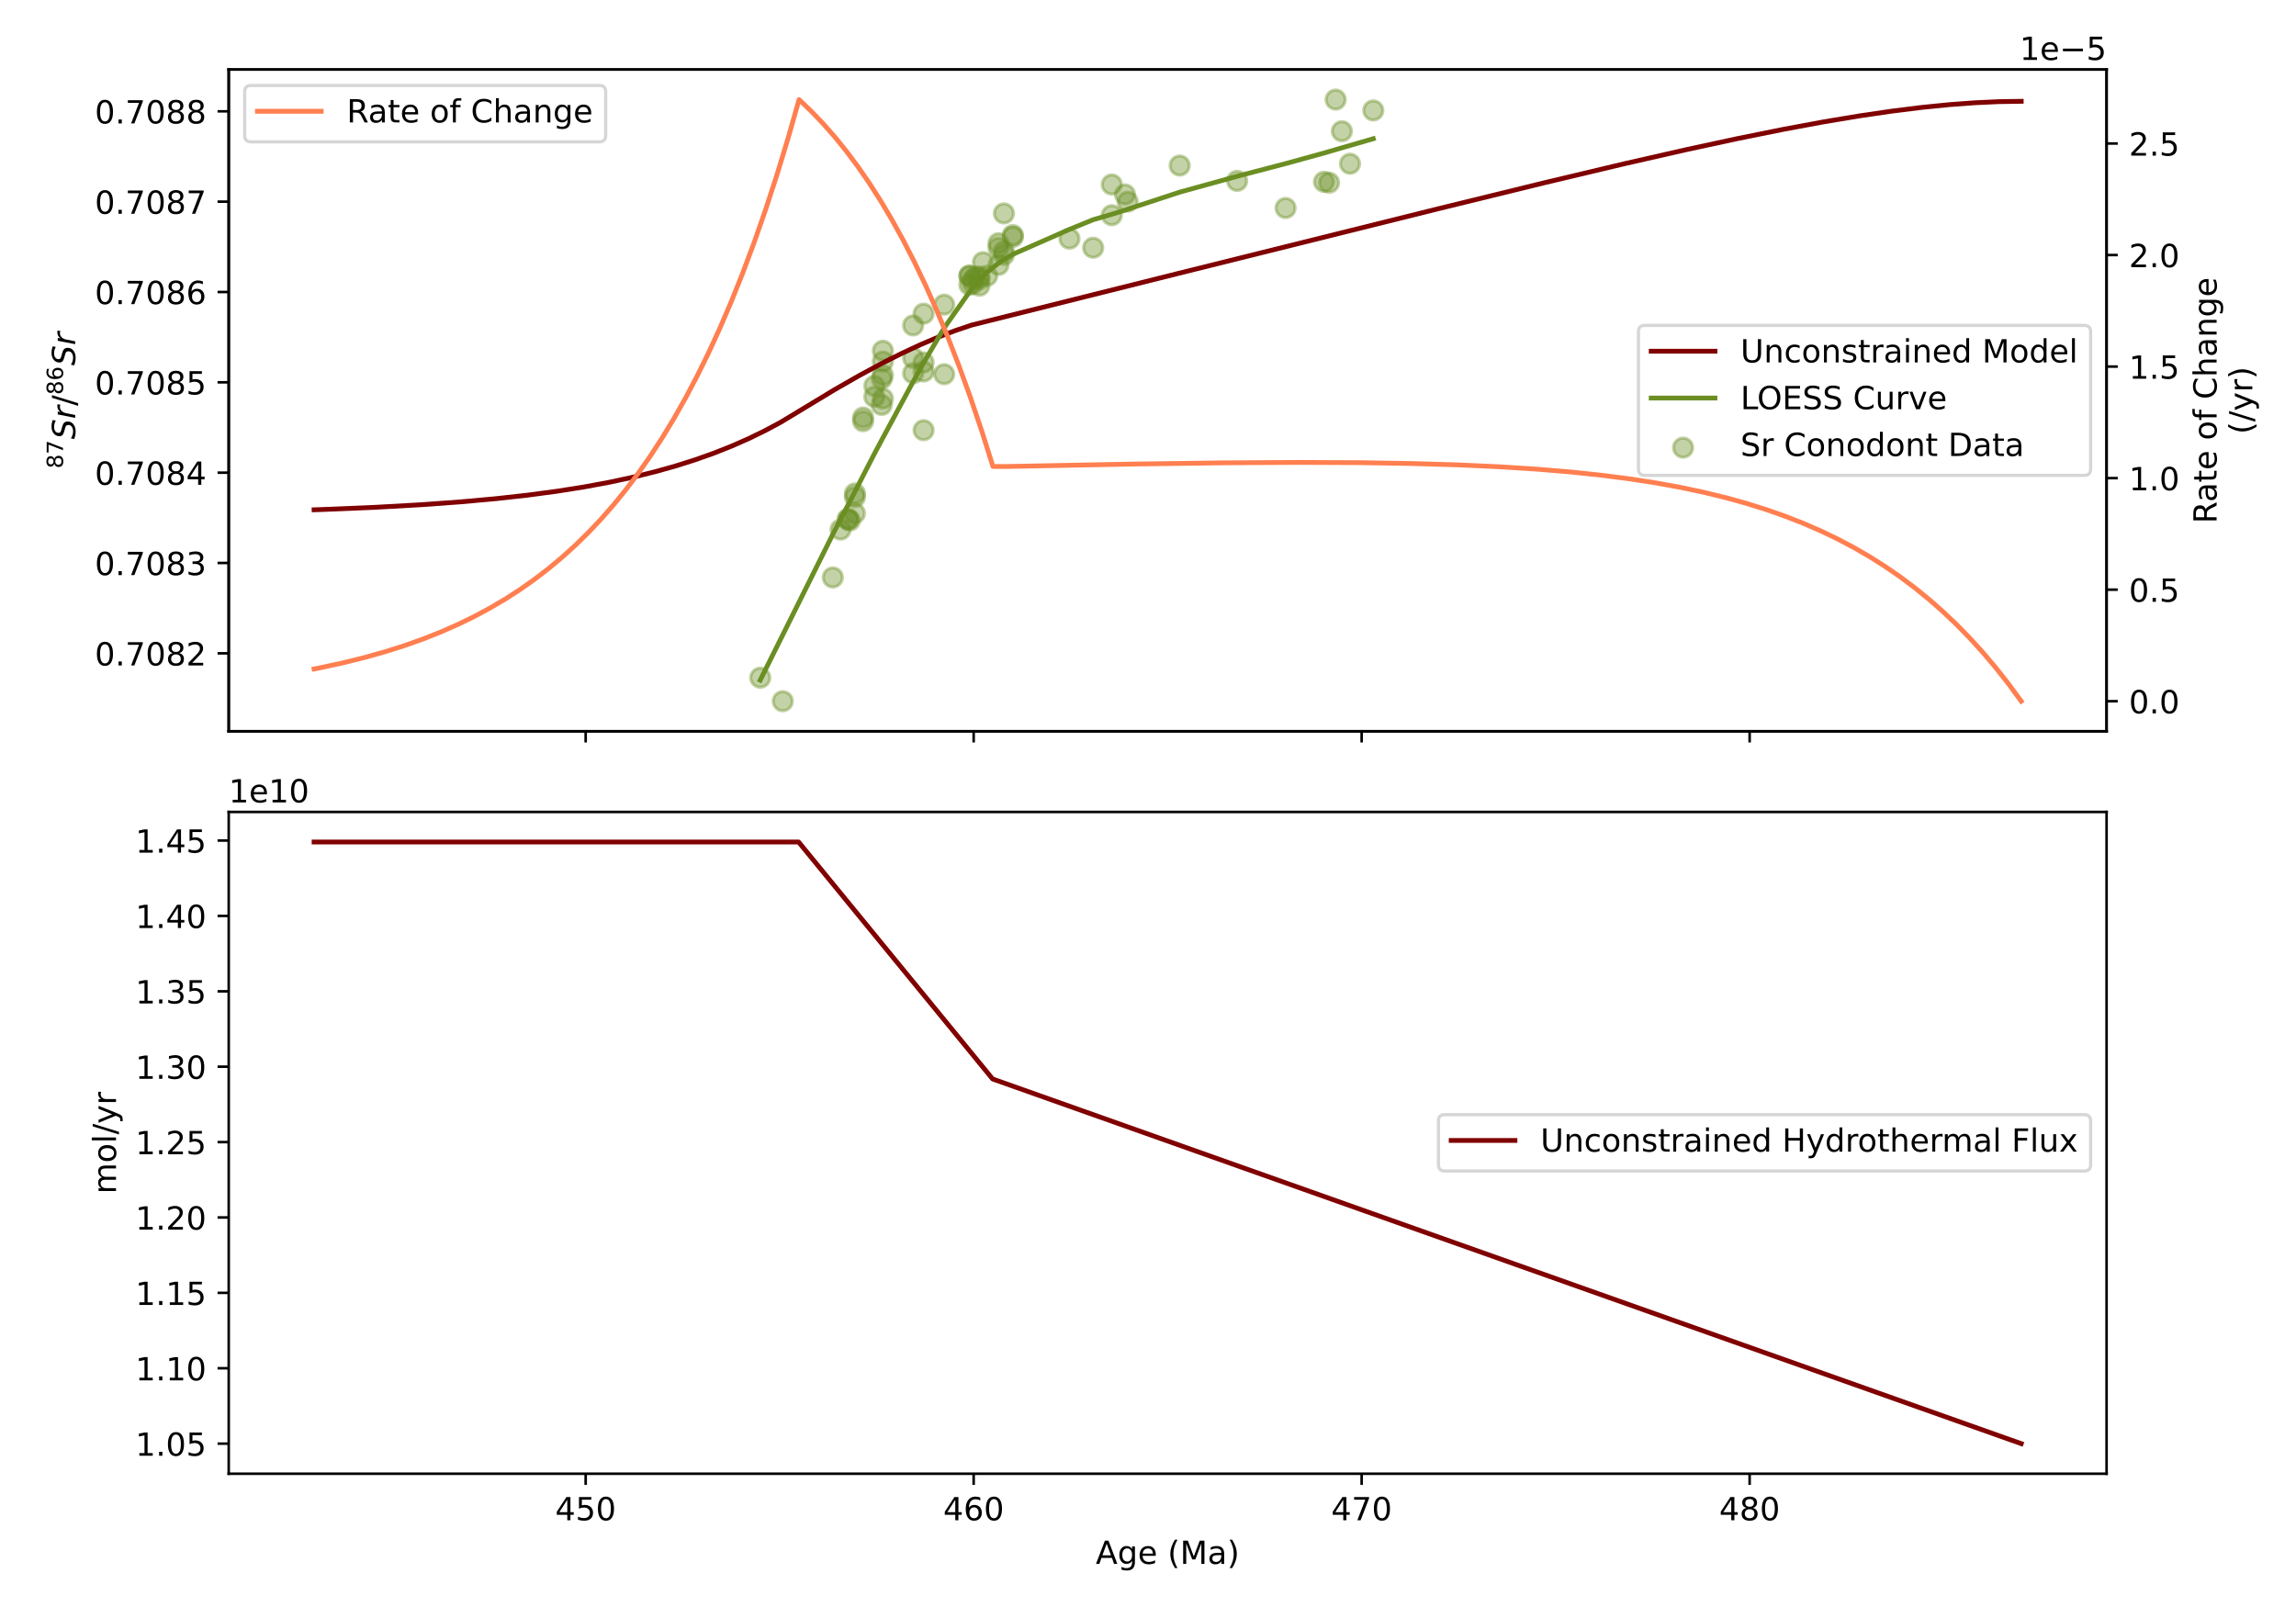<?xml version="1.0" encoding="utf-8" standalone="no"?>
<!DOCTYPE svg PUBLIC "-//W3C//DTD SVG 1.1//EN"
  "http://www.w3.org/Graphics/SVG/1.1/DTD/svg11.dtd">
<!-- Created with matplotlib (https://matplotlib.org/) -->
<svg height="504pt" version="1.1" viewBox="0 0 720 504" width="720pt" xmlns="http://www.w3.org/2000/svg" xmlns:xlink="http://www.w3.org/1999/xlink">
 <defs>
  <style type="text/css">
*{stroke-linecap:butt;stroke-linejoin:round;}
  </style>
 </defs>
 <g id="figure_1">
  <g id="patch_1">
   <path d="M 0 504 
L 720 504 
L 720 0 
L 0 0 
z
" style="fill:#ffffff;"/>
  </g>
  <g id="axes_1">
   <g id="patch_2">
    <path d="M 71.725 229.35 
L 660.6 229.35 
L 660.6 21.8 
L 71.725 21.8 
z
" style="fill:#ffffff;"/>
   </g>
   <g id="PathCollection_1">
    <defs>
     <path d="M 0 3 
C 0.796 3 1.559 2.684 2.121 2.121 
C 2.684 1.559 3 0.796 3 0 
C 3 -0.796 2.684 -1.559 2.121 -2.121 
C 1.559 -2.684 0.796 -3 0 -3 
C -0.796 -3 -1.559 -2.684 -2.121 -2.121 
C -2.684 -1.559 -3 -0.796 -3 0 
C -3 0.796 -2.684 1.559 -2.121 2.121 
C -1.559 2.684 -0.796 3 0 3 
z
" id="m9589b56c11" style="stroke:#6b8e23;stroke-opacity:0.4;"/>
    </defs>
    <g clip-path="url(#p6785c5ee8a)">
     <use style="fill:#6b8e23;fill-opacity:0.4;stroke:#6b8e23;stroke-opacity:0.4;" x="430.647" xlink:href="#m9589b56c11" y="34.634"/>
     <use style="fill:#6b8e23;fill-opacity:0.4;stroke:#6b8e23;stroke-opacity:0.4;" x="423.347" xlink:href="#m9589b56c11" y="51.349"/>
     <use style="fill:#6b8e23;fill-opacity:0.4;stroke:#6b8e23;stroke-opacity:0.4;" x="420.792" xlink:href="#m9589b56c11" y="41.15"/>
     <use style="fill:#6b8e23;fill-opacity:0.4;stroke:#6b8e23;stroke-opacity:0.4;" x="418.845" xlink:href="#m9589b56c11" y="31.234"/>
     <use style="fill:#6b8e23;fill-opacity:0.4;stroke:#6b8e23;stroke-opacity:0.4;" x="416.777" xlink:href="#m9589b56c11" y="57.298"/>
     <use style="fill:#6b8e23;fill-opacity:0.4;stroke:#6b8e23;stroke-opacity:0.4;" x="415.195" xlink:href="#m9589b56c11" y="57.015"/>
     <use style="fill:#6b8e23;fill-opacity:0.4;stroke:#6b8e23;stroke-opacity:0.4;" x="403.15" xlink:href="#m9589b56c11" y="65.231"/>
     <use style="fill:#6b8e23;fill-opacity:0.4;stroke:#6b8e23;stroke-opacity:0.4;" x="387.941" xlink:href="#m9589b56c11" y="56.732"/>
     <use style="fill:#6b8e23;fill-opacity:0.4;stroke:#6b8e23;stroke-opacity:0.4;" x="369.934" xlink:href="#m9589b56c11" y="51.915"/>
     <use style="fill:#6b8e23;fill-opacity:0.4;stroke:#6b8e23;stroke-opacity:0.4;" x="353.631" xlink:href="#m9589b56c11" y="63.248"/>
     <use style="fill:#6b8e23;fill-opacity:0.4;stroke:#6b8e23;stroke-opacity:0.4;" x="352.779" xlink:href="#m9589b56c11" y="60.981"/>
     <use style="fill:#6b8e23;fill-opacity:0.4;stroke:#6b8e23;stroke-opacity:0.4;" x="348.642" xlink:href="#m9589b56c11" y="67.497"/>
     <use style="fill:#6b8e23;fill-opacity:0.4;stroke:#6b8e23;stroke-opacity:0.4;" x="348.642" xlink:href="#m9589b56c11" y="57.865"/>
     <use style="fill:#6b8e23;fill-opacity:0.4;stroke:#6b8e23;stroke-opacity:0.4;" x="342.802" xlink:href="#m9589b56c11" y="77.696"/>
     <use style="fill:#6b8e23;fill-opacity:0.4;stroke:#6b8e23;stroke-opacity:0.4;" x="335.38" xlink:href="#m9589b56c11" y="74.863"/>
     <use style="fill:#6b8e23;fill-opacity:0.4;stroke:#6b8e23;stroke-opacity:0.4;" x="317.617" xlink:href="#m9589b56c11" y="74.297"/>
     <use style="fill:#6b8e23;fill-opacity:0.4;stroke:#6b8e23;stroke-opacity:0.4;" x="317.617" xlink:href="#m9589b56c11" y="73.73"/>
     <use style="fill:#6b8e23;fill-opacity:0.4;stroke:#6b8e23;stroke-opacity:0.4;" x="314.818" xlink:href="#m9589b56c11" y="66.931"/>
     <use style="fill:#6b8e23;fill-opacity:0.4;stroke:#6b8e23;stroke-opacity:0.4;" x="314.818" xlink:href="#m9589b56c11" y="78.83"/>
     <use style="fill:#6b8e23;fill-opacity:0.4;stroke:#6b8e23;stroke-opacity:0.4;" x="314.818" xlink:href="#m9589b56c11" y="79.963"/>
     <use style="fill:#6b8e23;fill-opacity:0.4;stroke:#6b8e23;stroke-opacity:0.4;" x="313.115" xlink:href="#m9589b56c11" y="76.28"/>
     <use style="fill:#6b8e23;fill-opacity:0.4;stroke:#6b8e23;stroke-opacity:0.4;" x="313.115" xlink:href="#m9589b56c11" y="77.696"/>
     <use style="fill:#6b8e23;fill-opacity:0.4;stroke:#6b8e23;stroke-opacity:0.4;" x="313.115" xlink:href="#m9589b56c11" y="83.079"/>
     <use style="fill:#6b8e23;fill-opacity:0.4;stroke:#6b8e23;stroke-opacity:0.4;" x="309.587" xlink:href="#m9589b56c11" y="86.479"/>
     <use style="fill:#6b8e23;fill-opacity:0.4;stroke:#6b8e23;stroke-opacity:0.4;" x="308.248" xlink:href="#m9589b56c11" y="82.229"/>
     <use style="fill:#6b8e23;fill-opacity:0.4;stroke:#6b8e23;stroke-opacity:0.4;" x="307.153" xlink:href="#m9589b56c11" y="87.612"/>
     <use style="fill:#6b8e23;fill-opacity:0.4;stroke:#6b8e23;stroke-opacity:0.4;" x="307.153" xlink:href="#m9589b56c11" y="89.595"/>
     <use style="fill:#6b8e23;fill-opacity:0.4;stroke:#6b8e23;stroke-opacity:0.4;" x="307.153" xlink:href="#m9589b56c11" y="86.762"/>
     <use style="fill:#6b8e23;fill-opacity:0.4;stroke:#6b8e23;stroke-opacity:0.4;" x="306.058" xlink:href="#m9589b56c11" y="86.762"/>
     <use style="fill:#6b8e23;fill-opacity:0.4;stroke:#6b8e23;stroke-opacity:0.4;" x="305.085" xlink:href="#m9589b56c11" y="87.612"/>
     <use style="fill:#6b8e23;fill-opacity:0.4;stroke:#6b8e23;stroke-opacity:0.4;" x="305.085" xlink:href="#m9589b56c11" y="89.029"/>
     <use style="fill:#6b8e23;fill-opacity:0.4;stroke:#6b8e23;stroke-opacity:0.4;" x="303.99" xlink:href="#m9589b56c11" y="86.479"/>
     <use style="fill:#6b8e23;fill-opacity:0.4;stroke:#6b8e23;stroke-opacity:0.4;" x="303.99" xlink:href="#m9589b56c11" y="89.312"/>
     <use style="fill:#6b8e23;fill-opacity:0.4;stroke:#6b8e23;stroke-opacity:0.4;" x="303.99" xlink:href="#m9589b56c11" y="86.479"/>
     <use style="fill:#6b8e23;fill-opacity:0.4;stroke:#6b8e23;stroke-opacity:0.4;" x="296.082" xlink:href="#m9589b56c11" y="117.359"/>
     <use style="fill:#6b8e23;fill-opacity:0.4;stroke:#6b8e23;stroke-opacity:0.4;" x="296.082" xlink:href="#m9589b56c11" y="95.545"/>
     <use style="fill:#6b8e23;fill-opacity:0.4;stroke:#6b8e23;stroke-opacity:0.4;" x="289.633" xlink:href="#m9589b56c11" y="134.924"/>
     <use style="fill:#6b8e23;fill-opacity:0.4;stroke:#6b8e23;stroke-opacity:0.4;" x="289.633" xlink:href="#m9589b56c11" y="98.378"/>
     <use style="fill:#6b8e23;fill-opacity:0.4;stroke:#6b8e23;stroke-opacity:0.4;" x="289.633" xlink:href="#m9589b56c11" y="113.676"/>
     <use style="fill:#6b8e23;fill-opacity:0.4;stroke:#6b8e23;stroke-opacity:0.4;" x="289.633" xlink:href="#m9589b56c11" y="116.509"/>
     <use style="fill:#6b8e23;fill-opacity:0.4;stroke:#6b8e23;stroke-opacity:0.4;" x="286.348" xlink:href="#m9589b56c11" y="102.061"/>
     <use style="fill:#6b8e23;fill-opacity:0.4;stroke:#6b8e23;stroke-opacity:0.4;" x="286.348" xlink:href="#m9589b56c11" y="112.26"/>
     <use style="fill:#6b8e23;fill-opacity:0.4;stroke:#6b8e23;stroke-opacity:0.4;" x="286.348" xlink:href="#m9589b56c11" y="117.076"/>
     <use style="fill:#6b8e23;fill-opacity:0.4;stroke:#6b8e23;stroke-opacity:0.4;" x="276.858" xlink:href="#m9589b56c11" y="117.642"/>
     <use style="fill:#6b8e23;fill-opacity:0.4;stroke:#6b8e23;stroke-opacity:0.4;" x="276.858" xlink:href="#m9589b56c11" y="109.993"/>
     <use style="fill:#6b8e23;fill-opacity:0.4;stroke:#6b8e23;stroke-opacity:0.4;" x="276.858" xlink:href="#m9589b56c11" y="113.393"/>
     <use style="fill:#6b8e23;fill-opacity:0.4;stroke:#6b8e23;stroke-opacity:0.4;" x="276.858" xlink:href="#m9589b56c11" y="125.008"/>
     <use style="fill:#6b8e23;fill-opacity:0.4;stroke:#6b8e23;stroke-opacity:0.4;" x="276.493" xlink:href="#m9589b56c11" y="118.776"/>
     <use style="fill:#6b8e23;fill-opacity:0.4;stroke:#6b8e23;stroke-opacity:0.4;" x="276.493" xlink:href="#m9589b56c11" y="126.992"/>
     <use style="fill:#6b8e23;fill-opacity:0.4;stroke:#6b8e23;stroke-opacity:0.4;" x="274.181" xlink:href="#m9589b56c11" y="121.042"/>
     <use style="fill:#6b8e23;fill-opacity:0.4;stroke:#6b8e23;stroke-opacity:0.4;" x="274.181" xlink:href="#m9589b56c11" y="124.442"/>
     <use style="fill:#6b8e23;fill-opacity:0.4;stroke:#6b8e23;stroke-opacity:0.4;" x="270.653" xlink:href="#m9589b56c11" y="130.958"/>
     <use style="fill:#6b8e23;fill-opacity:0.4;stroke:#6b8e23;stroke-opacity:0.4;" x="270.653" xlink:href="#m9589b56c11" y="132.091"/>
     <use style="fill:#6b8e23;fill-opacity:0.4;stroke:#6b8e23;stroke-opacity:0.4;" x="268.098" xlink:href="#m9589b56c11" y="154.756"/>
     <use style="fill:#6b8e23;fill-opacity:0.4;stroke:#6b8e23;stroke-opacity:0.4;" x="268.098" xlink:href="#m9589b56c11" y="155.889"/>
     <use style="fill:#6b8e23;fill-opacity:0.4;stroke:#6b8e23;stroke-opacity:0.4;" x="268.098" xlink:href="#m9589b56c11" y="160.988"/>
     <use style="fill:#6b8e23;fill-opacity:0.4;stroke:#6b8e23;stroke-opacity:0.4;" x="266.516" xlink:href="#m9589b56c11" y="163.255"/>
     <use style="fill:#6b8e23;fill-opacity:0.4;stroke:#6b8e23;stroke-opacity:0.4;" x="265.908" xlink:href="#m9589b56c11" y="162.688"/>
     <use style="fill:#6b8e23;fill-opacity:0.4;stroke:#6b8e23;stroke-opacity:0.4;" x="265.908" xlink:href="#m9589b56c11" y="162.971"/>
     <use style="fill:#6b8e23;fill-opacity:0.4;stroke:#6b8e23;stroke-opacity:0.4;" x="263.596" xlink:href="#m9589b56c11" y="166.088"/>
     <use style="fill:#6b8e23;fill-opacity:0.4;stroke:#6b8e23;stroke-opacity:0.4;" x="261.163" xlink:href="#m9589b56c11" y="181.103"/>
     <use style="fill:#6b8e23;fill-opacity:0.4;stroke:#6b8e23;stroke-opacity:0.4;" x="245.467" xlink:href="#m9589b56c11" y="219.916"/>
     <use style="fill:#6b8e23;fill-opacity:0.4;stroke:#6b8e23;stroke-opacity:0.4;" x="238.411" xlink:href="#m9589b56c11" y="212.55"/>
    </g>
   </g>
   <g id="matplotlib.axis_1">
    <g id="xtick_1">
     <g id="line2d_1">
      <defs>
       <path d="M 0 0 
L 0 3.5 
" id="m6c58782ed6" style="stroke:#000000;stroke-width:0.8;"/>
      </defs>
      <g>
       <use style="stroke:#000000;stroke-width:0.8;" x="183.66" xlink:href="#m6c58782ed6" y="229.35"/>
      </g>
     </g>
    </g>
    <g id="xtick_2">
     <g id="line2d_2">
      <g>
       <use style="stroke:#000000;stroke-width:0.8;" x="305.328" xlink:href="#m6c58782ed6" y="229.35"/>
      </g>
     </g>
    </g>
    <g id="xtick_3">
     <g id="line2d_3">
      <g>
       <use style="stroke:#000000;stroke-width:0.8;" x="426.997" xlink:href="#m6c58782ed6" y="229.35"/>
      </g>
     </g>
    </g>
    <g id="xtick_4">
     <g id="line2d_4">
      <g>
       <use style="stroke:#000000;stroke-width:0.8;" x="548.665" xlink:href="#m6c58782ed6" y="229.35"/>
      </g>
     </g>
    </g>
   </g>
   <g id="matplotlib.axis_2">
    <g id="ytick_1">
     <g id="line2d_5">
      <defs>
       <path d="M 0 0 
L -3.5 0 
" id="m16e5da1281" style="stroke:#000000;stroke-width:0.8;"/>
      </defs>
      <g>
       <use style="stroke:#000000;stroke-width:0.8;" x="71.725" xlink:href="#m16e5da1281" y="204.901"/>
      </g>
     </g>
     <g id="text_1">
      <!-- 0.7082 -->
      <defs>
       <path d="M 31.781 66.406 
Q 24.172 66.406 20.328 58.906 
Q 16.5 51.422 16.5 36.375 
Q 16.5 21.391 20.328 13.891 
Q 24.172 6.391 31.781 6.391 
Q 39.453 6.391 43.281 13.891 
Q 47.125 21.391 47.125 36.375 
Q 47.125 51.422 43.281 58.906 
Q 39.453 66.406 31.781 66.406 
z
M 31.781 74.219 
Q 44.047 74.219 50.516 64.516 
Q 56.984 54.828 56.984 36.375 
Q 56.984 17.969 50.516 8.266 
Q 44.047 -1.422 31.781 -1.422 
Q 19.531 -1.422 13.062 8.266 
Q 6.594 17.969 6.594 36.375 
Q 6.594 54.828 13.062 64.516 
Q 19.531 74.219 31.781 74.219 
z
" id="DejaVuSans-48"/>
       <path d="M 10.688 12.406 
L 21 12.406 
L 21 0 
L 10.688 0 
z
" id="DejaVuSans-46"/>
       <path d="M 8.203 72.906 
L 55.078 72.906 
L 55.078 68.703 
L 28.609 0 
L 18.312 0 
L 43.219 64.594 
L 8.203 64.594 
z
" id="DejaVuSans-55"/>
       <path d="M 31.781 34.625 
Q 24.75 34.625 20.719 30.859 
Q 16.703 27.094 16.703 20.516 
Q 16.703 13.922 20.719 10.156 
Q 24.75 6.391 31.781 6.391 
Q 38.812 6.391 42.859 10.172 
Q 46.922 13.969 46.922 20.516 
Q 46.922 27.094 42.891 30.859 
Q 38.875 34.625 31.781 34.625 
z
M 21.922 38.812 
Q 15.578 40.375 12.031 44.719 
Q 8.5 49.078 8.5 55.328 
Q 8.5 64.062 14.719 69.141 
Q 20.953 74.219 31.781 74.219 
Q 42.672 74.219 48.875 69.141 
Q 55.078 64.062 55.078 55.328 
Q 55.078 49.078 51.531 44.719 
Q 48 40.375 41.703 38.812 
Q 48.828 37.156 52.797 32.312 
Q 56.781 27.484 56.781 20.516 
Q 56.781 9.906 50.312 4.234 
Q 43.844 -1.422 31.781 -1.422 
Q 19.734 -1.422 13.25 4.234 
Q 6.781 9.906 6.781 20.516 
Q 6.781 27.484 10.781 32.312 
Q 14.797 37.156 21.922 38.812 
z
M 18.312 54.391 
Q 18.312 48.734 21.844 45.562 
Q 25.391 42.391 31.781 42.391 
Q 38.141 42.391 41.719 45.562 
Q 45.312 48.734 45.312 54.391 
Q 45.312 60.062 41.719 63.234 
Q 38.141 66.406 31.781 66.406 
Q 25.391 66.406 21.844 63.234 
Q 18.312 60.062 18.312 54.391 
z
" id="DejaVuSans-56"/>
       <path d="M 19.188 8.297 
L 53.609 8.297 
L 53.609 0 
L 7.328 0 
L 7.328 8.297 
Q 12.938 14.109 22.625 23.891 
Q 32.328 33.688 34.812 36.531 
Q 39.547 41.844 41.422 45.531 
Q 43.312 49.219 43.312 52.781 
Q 43.312 58.594 39.234 62.25 
Q 35.156 65.922 28.609 65.922 
Q 23.969 65.922 18.812 64.312 
Q 13.672 62.703 7.812 59.422 
L 7.812 69.391 
Q 13.766 71.781 18.938 73 
Q 24.125 74.219 28.422 74.219 
Q 39.75 74.219 46.484 68.547 
Q 53.219 62.891 53.219 53.422 
Q 53.219 48.922 51.531 44.891 
Q 49.859 40.875 45.406 35.406 
Q 44.188 33.984 37.641 27.219 
Q 31.109 20.453 19.188 8.297 
z
" id="DejaVuSans-50"/>
      </defs>
      <g transform="translate(29.734 208.7)scale(0.1 -0.1)">
       <use xlink:href="#DejaVuSans-48"/>
       <use x="63.623" xlink:href="#DejaVuSans-46"/>
       <use x="95.41" xlink:href="#DejaVuSans-55"/>
       <use x="159.033" xlink:href="#DejaVuSans-48"/>
       <use x="222.656" xlink:href="#DejaVuSans-56"/>
       <use x="286.279" xlink:href="#DejaVuSans-50"/>
      </g>
     </g>
    </g>
    <g id="ytick_2">
     <g id="line2d_6">
      <g>
       <use style="stroke:#000000;stroke-width:0.8;" x="71.725" xlink:href="#m16e5da1281" y="176.57"/>
      </g>
     </g>
     <g id="text_2">
      <!-- 0.7083 -->
      <defs>
       <path d="M 40.578 39.312 
Q 47.656 37.797 51.625 33 
Q 55.609 28.219 55.609 21.188 
Q 55.609 10.406 48.188 4.484 
Q 40.766 -1.422 27.094 -1.422 
Q 22.516 -1.422 17.656 -0.516 
Q 12.797 0.391 7.625 2.203 
L 7.625 11.719 
Q 11.719 9.328 16.594 8.109 
Q 21.484 6.891 26.812 6.891 
Q 36.078 6.891 40.938 10.547 
Q 45.797 14.203 45.797 21.188 
Q 45.797 27.641 41.281 31.266 
Q 36.766 34.906 28.719 34.906 
L 20.219 34.906 
L 20.219 43.016 
L 29.109 43.016 
Q 36.375 43.016 40.234 45.922 
Q 44.094 48.828 44.094 54.297 
Q 44.094 59.906 40.109 62.906 
Q 36.141 65.922 28.719 65.922 
Q 24.656 65.922 20.016 65.031 
Q 15.375 64.156 9.812 62.312 
L 9.812 71.094 
Q 15.438 72.656 20.344 73.438 
Q 25.25 74.219 29.594 74.219 
Q 40.828 74.219 47.359 69.109 
Q 53.906 64.016 53.906 55.328 
Q 53.906 49.266 50.438 45.094 
Q 46.969 40.922 40.578 39.312 
z
" id="DejaVuSans-51"/>
      </defs>
      <g transform="translate(29.734 180.369)scale(0.1 -0.1)">
       <use xlink:href="#DejaVuSans-48"/>
       <use x="63.623" xlink:href="#DejaVuSans-46"/>
       <use x="95.41" xlink:href="#DejaVuSans-55"/>
       <use x="159.033" xlink:href="#DejaVuSans-48"/>
       <use x="222.656" xlink:href="#DejaVuSans-56"/>
       <use x="286.279" xlink:href="#DejaVuSans-51"/>
      </g>
     </g>
    </g>
    <g id="ytick_3">
     <g id="line2d_7">
      <g>
       <use style="stroke:#000000;stroke-width:0.8;" x="71.725" xlink:href="#m16e5da1281" y="148.239"/>
      </g>
     </g>
     <g id="text_3">
      <!-- 0.7084 -->
      <defs>
       <path d="M 37.797 64.312 
L 12.891 25.391 
L 37.797 25.391 
z
M 35.203 72.906 
L 47.609 72.906 
L 47.609 25.391 
L 58.016 25.391 
L 58.016 17.188 
L 47.609 17.188 
L 47.609 0 
L 37.797 0 
L 37.797 17.188 
L 4.891 17.188 
L 4.891 26.703 
z
" id="DejaVuSans-52"/>
      </defs>
      <g transform="translate(29.734 152.039)scale(0.1 -0.1)">
       <use xlink:href="#DejaVuSans-48"/>
       <use x="63.623" xlink:href="#DejaVuSans-46"/>
       <use x="95.41" xlink:href="#DejaVuSans-55"/>
       <use x="159.033" xlink:href="#DejaVuSans-48"/>
       <use x="222.656" xlink:href="#DejaVuSans-56"/>
       <use x="286.279" xlink:href="#DejaVuSans-52"/>
      </g>
     </g>
    </g>
    <g id="ytick_4">
     <g id="line2d_8">
      <g>
       <use style="stroke:#000000;stroke-width:0.8;" x="71.725" xlink:href="#m16e5da1281" y="119.909"/>
      </g>
     </g>
     <g id="text_4">
      <!-- 0.7085 -->
      <defs>
       <path d="M 10.797 72.906 
L 49.516 72.906 
L 49.516 64.594 
L 19.828 64.594 
L 19.828 46.734 
Q 21.969 47.469 24.109 47.828 
Q 26.266 48.188 28.422 48.188 
Q 40.625 48.188 47.75 41.5 
Q 54.891 34.812 54.891 23.391 
Q 54.891 11.625 47.562 5.094 
Q 40.234 -1.422 26.906 -1.422 
Q 22.312 -1.422 17.547 -0.641 
Q 12.797 0.141 7.719 1.703 
L 7.719 11.625 
Q 12.109 9.234 16.797 8.062 
Q 21.484 6.891 26.703 6.891 
Q 35.156 6.891 40.078 11.328 
Q 45.016 15.766 45.016 23.391 
Q 45.016 31 40.078 35.438 
Q 35.156 39.891 26.703 39.891 
Q 22.75 39.891 18.812 39.016 
Q 14.891 38.141 10.797 36.281 
z
" id="DejaVuSans-53"/>
      </defs>
      <g transform="translate(29.734 123.708)scale(0.1 -0.1)">
       <use xlink:href="#DejaVuSans-48"/>
       <use x="63.623" xlink:href="#DejaVuSans-46"/>
       <use x="95.41" xlink:href="#DejaVuSans-55"/>
       <use x="159.033" xlink:href="#DejaVuSans-48"/>
       <use x="222.656" xlink:href="#DejaVuSans-56"/>
       <use x="286.279" xlink:href="#DejaVuSans-53"/>
      </g>
     </g>
    </g>
    <g id="ytick_5">
     <g id="line2d_9">
      <g>
       <use style="stroke:#000000;stroke-width:0.8;" x="71.725" xlink:href="#m16e5da1281" y="91.578"/>
      </g>
     </g>
     <g id="text_5">
      <!-- 0.7086 -->
      <defs>
       <path d="M 33.016 40.375 
Q 26.375 40.375 22.484 35.828 
Q 18.609 31.297 18.609 23.391 
Q 18.609 15.531 22.484 10.953 
Q 26.375 6.391 33.016 6.391 
Q 39.656 6.391 43.531 10.953 
Q 47.406 15.531 47.406 23.391 
Q 47.406 31.297 43.531 35.828 
Q 39.656 40.375 33.016 40.375 
z
M 52.594 71.297 
L 52.594 62.312 
Q 48.875 64.062 45.094 64.984 
Q 41.312 65.922 37.594 65.922 
Q 27.828 65.922 22.672 59.328 
Q 17.531 52.734 16.797 39.406 
Q 19.672 43.656 24.016 45.922 
Q 28.375 48.188 33.594 48.188 
Q 44.578 48.188 50.953 41.516 
Q 57.328 34.859 57.328 23.391 
Q 57.328 12.156 50.688 5.359 
Q 44.047 -1.422 33.016 -1.422 
Q 20.359 -1.422 13.672 8.266 
Q 6.984 17.969 6.984 36.375 
Q 6.984 53.656 15.188 63.938 
Q 23.391 74.219 37.203 74.219 
Q 40.922 74.219 44.703 73.484 
Q 48.484 72.75 52.594 71.297 
z
" id="DejaVuSans-54"/>
      </defs>
      <g transform="translate(29.734 95.377)scale(0.1 -0.1)">
       <use xlink:href="#DejaVuSans-48"/>
       <use x="63.623" xlink:href="#DejaVuSans-46"/>
       <use x="95.41" xlink:href="#DejaVuSans-55"/>
       <use x="159.033" xlink:href="#DejaVuSans-48"/>
       <use x="222.656" xlink:href="#DejaVuSans-56"/>
       <use x="286.279" xlink:href="#DejaVuSans-54"/>
      </g>
     </g>
    </g>
    <g id="ytick_6">
     <g id="line2d_10">
      <g>
       <use style="stroke:#000000;stroke-width:0.8;" x="71.725" xlink:href="#m16e5da1281" y="63.248"/>
      </g>
     </g>
     <g id="text_6">
      <!-- 0.7087 -->
      <g transform="translate(29.734 67.047)scale(0.1 -0.1)">
       <use xlink:href="#DejaVuSans-48"/>
       <use x="63.623" xlink:href="#DejaVuSans-46"/>
       <use x="95.41" xlink:href="#DejaVuSans-55"/>
       <use x="159.033" xlink:href="#DejaVuSans-48"/>
       <use x="222.656" xlink:href="#DejaVuSans-56"/>
       <use x="286.279" xlink:href="#DejaVuSans-55"/>
      </g>
     </g>
    </g>
    <g id="ytick_7">
     <g id="line2d_11">
      <g>
       <use style="stroke:#000000;stroke-width:0.8;" x="71.725" xlink:href="#m16e5da1281" y="34.917"/>
      </g>
     </g>
     <g id="text_7">
      <!-- 0.7088 -->
      <g transform="translate(29.734 38.716)scale(0.1 -0.1)">
       <use xlink:href="#DejaVuSans-48"/>
       <use x="63.623" xlink:href="#DejaVuSans-46"/>
       <use x="95.41" xlink:href="#DejaVuSans-55"/>
       <use x="159.033" xlink:href="#DejaVuSans-48"/>
       <use x="222.656" xlink:href="#DejaVuSans-56"/>
       <use x="286.279" xlink:href="#DejaVuSans-56"/>
      </g>
     </g>
    </g>
    <g id="text_8">
     <!-- $^{87}Sr/^{86}Sr$ -->
     <defs>
      <path d="M 60.297 70.516 
L 58.406 60.891 
Q 53.469 63.531 48.609 64.875 
Q 43.75 66.219 39.203 66.219 
Q 30.375 66.219 25.141 62.359 
Q 19.922 58.5 19.922 52.094 
Q 19.922 48.578 21.844 46.703 
Q 23.781 44.828 31.781 42.672 
L 37.703 41.219 
Q 47.703 38.625 51.609 34.641 
Q 55.516 30.672 55.516 23.484 
Q 55.516 12.453 46.844 5.516 
Q 38.188 -1.422 24.031 -1.422 
Q 18.219 -1.422 12.359 -0.266 
Q 6.5 0.875 0.594 3.219 
L 2.594 13.375 
Q 8.016 10.016 13.453 8.297 
Q 18.891 6.594 24.312 6.594 
Q 33.547 6.594 39.109 10.688 
Q 44.672 14.797 44.672 21.391 
Q 44.672 25.781 42.453 28.047 
Q 40.234 30.328 32.906 32.172 
L 27 33.688 
Q 16.891 36.328 13.203 39.766 
Q 9.516 43.219 9.516 49.422 
Q 9.516 60.297 17.891 67.25 
Q 26.266 74.219 39.703 74.219 
Q 44.922 74.219 50.047 73.281 
Q 55.172 72.359 60.297 70.516 
z
" id="DejaVuSans-Oblique-83"/>
      <path d="M 44.578 46.391 
Q 43.219 47.125 41.453 47.516 
Q 39.703 47.906 37.703 47.906 
Q 30.516 47.906 25.141 42.453 
Q 19.781 37.016 18.016 27.875 
L 12.5 0 
L 3.516 0 
L 14.203 54.688 
L 23.188 54.688 
L 21.484 46.188 
Q 25.047 50.922 30 53.453 
Q 34.969 56 40.578 56 
Q 42.047 56 43.453 55.828 
Q 44.875 55.672 46.297 55.281 
z
" id="DejaVuSans-Oblique-114"/>
      <path d="M 25.391 72.906 
L 33.688 72.906 
L 8.297 -9.281 
L 0 -9.281 
z
" id="DejaVuSans-47"/>
     </defs>
     <g transform="translate(23.655 147.025)rotate(-90)scale(0.1 -0.1)">
      <use transform="translate(0.957 39.047)scale(0.7)" xlink:href="#DejaVuSans-56"/>
      <use transform="translate(45.493 39.047)scale(0.7)" xlink:href="#DejaVuSans-55"/>
      <use transform="translate(92.764 0.766)" xlink:href="#DejaVuSans-Oblique-83"/>
      <use transform="translate(156.24 0.766)" xlink:href="#DejaVuSans-Oblique-114"/>
      <use transform="translate(197.354 0.766)" xlink:href="#DejaVuSans-47"/>
      <use transform="translate(232.002 39.047)scale(0.7)" xlink:href="#DejaVuSans-56"/>
      <use transform="translate(276.538 39.047)scale(0.7)" xlink:href="#DejaVuSans-54"/>
      <use transform="translate(323.809 0.766)" xlink:href="#DejaVuSans-Oblique-83"/>
      <use transform="translate(387.285 0.766)" xlink:href="#DejaVuSans-Oblique-114"/>
     </g>
    </g>
   </g>
   <g id="line2d_12">
    <path clip-path="url(#p6785c5ee8a)" d="M 633.833 31.769 
L 626.809 31.88 
L 619.325 32.223 
L 611.316 32.816 
L 602.692 33.68 
L 593.345 34.842 
L 583.136 36.34 
L 571.883 38.219 
L 559.334 40.545 
L 545.126 43.41 
L 528.707 46.953 
L 509.162 51.407 
L 484.728 57.213 
L 450.937 65.488 
L 369.367 85.782 
L 304.723 101.944 
L 299.718 103.628 
L 294.418 105.648 
L 288.786 108.036 
L 282.774 110.829 
L 276.318 114.078 
L 269.342 117.841 
L 261.751 122.193 
L 253.405 127.238 
L 244.797 132.437 
L 239.866 135.08 
L 234.748 137.571 
L 229.416 139.917 
L 223.849 142.124 
L 218.008 144.198 
L 211.862 146.143 
L 205.374 147.961 
L 198.489 149.657 
L 191.15 151.235 
L 183.286 152.695 
L 174.806 154.041 
L 165.603 155.273 
L 155.539 156.392 
L 144.43 157.401 
L 132.026 158.299 
L 117.989 159.088 
L 101.822 159.768 
L 98.492 159.884 
L 98.492 159.884 
" style="fill:none;stroke:#800000;stroke-linecap:square;stroke-width:1.5;"/>
   </g>
   <g id="line2d_13">
    <path clip-path="url(#p6785c5ee8a)" d="M 238.386 213.313 
L 245.504 199.031 
L 261.163 167.564 
L 263.535 162.951 
L 265.908 158.413 
L 266.477 157.329 
L 268.043 154.31 
L 270.653 149.206 
L 274.164 142.38 
L 276.442 138.099 
L 276.821 137.4 
L 286.312 119.771 
L 289.633 113.764 
L 296.116 102.788 
L 303.938 91.668 
L 305.024 90.327 
L 306.11 89.002 
L 307.197 87.744 
L 308.283 86.601 
L 309.587 85.372 
L 313.063 82.574 
L 314.801 81.401 
L 317.626 79.754 
L 335.34 71.948 
L 342.822 68.901 
L 348.642 67.204 
L 352.799 65.908 
L 353.631 65.613 
L 369.921 60.267 
L 387.944 55.286 
L 403.193 51.3 
L 415.172 48 
L 416.815 47.522 
L 418.787 46.946 
L 420.842 46.348 
L 423.376 45.614 
L 430.647 43.504 
" style="fill:none;stroke:#6b8e23;stroke-linecap:square;stroke-width:1.5;"/>
   </g>
   <g id="patch_3">
    <path d="M 71.725 229.35 
L 71.725 21.8 
" style="fill:none;stroke:#000000;stroke-linecap:square;stroke-linejoin:miter;stroke-width:0.8;"/>
   </g>
   <g id="patch_4">
    <path d="M 660.6 229.35 
L 660.6 21.8 
" style="fill:none;stroke:#000000;stroke-linecap:square;stroke-linejoin:miter;stroke-width:0.8;"/>
   </g>
   <g id="patch_5">
    <path d="M 71.725 229.35 
L 660.6 229.35 
" style="fill:none;stroke:#000000;stroke-linecap:square;stroke-linejoin:miter;stroke-width:0.8;"/>
   </g>
   <g id="patch_6">
    <path d="M 71.725 21.8 
L 660.6 21.8 
" style="fill:none;stroke:#000000;stroke-linecap:square;stroke-linejoin:miter;stroke-width:0.8;"/>
   </g>
   <g id="legend_1">
    <g id="patch_7">
     <path d="M 515.798 149.092 
L 653.6 149.092 
Q 655.6 149.092 655.6 147.092 
L 655.6 104.058 
Q 655.6 102.058 653.6 102.058 
L 515.798 102.058 
Q 513.798 102.058 513.798 104.058 
L 513.798 147.092 
Q 513.798 149.092 515.798 149.092 
z
" style="fill:#ffffff;opacity:0.8;stroke:#cccccc;stroke-linejoin:miter;"/>
    </g>
    <g id="line2d_14">
     <path d="M 517.798 110.156 
L 537.798 110.156 
" style="fill:none;stroke:#800000;stroke-linecap:square;stroke-width:1.5;"/>
    </g>
    <g id="line2d_15"/>
    <g id="text_9">
     <!-- Unconstrained Model -->
     <defs>
      <path d="M 8.688 72.906 
L 18.609 72.906 
L 18.609 28.609 
Q 18.609 16.891 22.844 11.734 
Q 27.094 6.594 36.625 6.594 
Q 46.094 6.594 50.344 11.734 
Q 54.594 16.891 54.594 28.609 
L 54.594 72.906 
L 64.5 72.906 
L 64.5 27.391 
Q 64.5 13.141 57.438 5.859 
Q 50.391 -1.422 36.625 -1.422 
Q 22.797 -1.422 15.734 5.859 
Q 8.688 13.141 8.688 27.391 
z
" id="DejaVuSans-85"/>
      <path d="M 54.891 33.016 
L 54.891 0 
L 45.906 0 
L 45.906 32.719 
Q 45.906 40.484 42.875 44.328 
Q 39.844 48.188 33.797 48.188 
Q 26.516 48.188 22.312 43.547 
Q 18.109 38.922 18.109 30.906 
L 18.109 0 
L 9.078 0 
L 9.078 54.688 
L 18.109 54.688 
L 18.109 46.188 
Q 21.344 51.125 25.703 53.562 
Q 30.078 56 35.797 56 
Q 45.219 56 50.047 50.172 
Q 54.891 44.344 54.891 33.016 
z
" id="DejaVuSans-110"/>
      <path d="M 48.781 52.594 
L 48.781 44.188 
Q 44.969 46.297 41.141 47.344 
Q 37.312 48.391 33.406 48.391 
Q 24.656 48.391 19.812 42.844 
Q 14.984 37.312 14.984 27.297 
Q 14.984 17.281 19.812 11.734 
Q 24.656 6.203 33.406 6.203 
Q 37.312 6.203 41.141 7.25 
Q 44.969 8.297 48.781 10.406 
L 48.781 2.094 
Q 45.016 0.344 40.984 -0.531 
Q 36.969 -1.422 32.422 -1.422 
Q 20.062 -1.422 12.781 6.344 
Q 5.516 14.109 5.516 27.297 
Q 5.516 40.672 12.859 48.328 
Q 20.219 56 33.016 56 
Q 37.156 56 41.109 55.141 
Q 45.062 54.297 48.781 52.594 
z
" id="DejaVuSans-99"/>
      <path d="M 30.609 48.391 
Q 23.391 48.391 19.188 42.75 
Q 14.984 37.109 14.984 27.297 
Q 14.984 17.484 19.156 11.844 
Q 23.344 6.203 30.609 6.203 
Q 37.797 6.203 41.984 11.859 
Q 46.188 17.531 46.188 27.297 
Q 46.188 37.016 41.984 42.703 
Q 37.797 48.391 30.609 48.391 
z
M 30.609 56 
Q 42.328 56 49.016 48.375 
Q 55.719 40.766 55.719 27.297 
Q 55.719 13.875 49.016 6.219 
Q 42.328 -1.422 30.609 -1.422 
Q 18.844 -1.422 12.172 6.219 
Q 5.516 13.875 5.516 27.297 
Q 5.516 40.766 12.172 48.375 
Q 18.844 56 30.609 56 
z
" id="DejaVuSans-111"/>
      <path d="M 44.281 53.078 
L 44.281 44.578 
Q 40.484 46.531 36.375 47.5 
Q 32.281 48.484 27.875 48.484 
Q 21.188 48.484 17.844 46.438 
Q 14.5 44.391 14.5 40.281 
Q 14.5 37.156 16.891 35.375 
Q 19.281 33.594 26.516 31.984 
L 29.594 31.297 
Q 39.156 29.25 43.188 25.516 
Q 47.219 21.781 47.219 15.094 
Q 47.219 7.469 41.188 3.016 
Q 35.156 -1.422 24.609 -1.422 
Q 20.219 -1.422 15.453 -0.562 
Q 10.688 0.297 5.422 2 
L 5.422 11.281 
Q 10.406 8.688 15.234 7.391 
Q 20.062 6.109 24.812 6.109 
Q 31.156 6.109 34.562 8.281 
Q 37.984 10.453 37.984 14.406 
Q 37.984 18.062 35.516 20.016 
Q 33.062 21.969 24.703 23.781 
L 21.578 24.516 
Q 13.234 26.266 9.516 29.906 
Q 5.812 33.547 5.812 39.891 
Q 5.812 47.609 11.281 51.797 
Q 16.75 56 26.812 56 
Q 31.781 56 36.172 55.266 
Q 40.578 54.547 44.281 53.078 
z
" id="DejaVuSans-115"/>
      <path d="M 18.312 70.219 
L 18.312 54.688 
L 36.812 54.688 
L 36.812 47.703 
L 18.312 47.703 
L 18.312 18.016 
Q 18.312 11.328 20.141 9.422 
Q 21.969 7.516 27.594 7.516 
L 36.812 7.516 
L 36.812 0 
L 27.594 0 
Q 17.188 0 13.234 3.875 
Q 9.281 7.766 9.281 18.016 
L 9.281 47.703 
L 2.688 47.703 
L 2.688 54.688 
L 9.281 54.688 
L 9.281 70.219 
z
" id="DejaVuSans-116"/>
      <path d="M 41.109 46.297 
Q 39.594 47.172 37.812 47.578 
Q 36.031 48 33.891 48 
Q 26.266 48 22.188 43.047 
Q 18.109 38.094 18.109 28.812 
L 18.109 0 
L 9.078 0 
L 9.078 54.688 
L 18.109 54.688 
L 18.109 46.188 
Q 20.953 51.172 25.484 53.578 
Q 30.031 56 36.531 56 
Q 37.453 56 38.578 55.875 
Q 39.703 55.766 41.062 55.516 
z
" id="DejaVuSans-114"/>
      <path d="M 34.281 27.484 
Q 23.391 27.484 19.188 25 
Q 14.984 22.516 14.984 16.5 
Q 14.984 11.719 18.141 8.906 
Q 21.297 6.109 26.703 6.109 
Q 34.188 6.109 38.703 11.406 
Q 43.219 16.703 43.219 25.484 
L 43.219 27.484 
z
M 52.203 31.203 
L 52.203 0 
L 43.219 0 
L 43.219 8.297 
Q 40.141 3.328 35.547 0.953 
Q 30.953 -1.422 24.312 -1.422 
Q 15.922 -1.422 10.953 3.297 
Q 6 8.016 6 15.922 
Q 6 25.141 12.172 29.828 
Q 18.359 34.516 30.609 34.516 
L 43.219 34.516 
L 43.219 35.406 
Q 43.219 41.609 39.141 45 
Q 35.062 48.391 27.688 48.391 
Q 23 48.391 18.547 47.266 
Q 14.109 46.141 10.016 43.891 
L 10.016 52.203 
Q 14.938 54.109 19.578 55.047 
Q 24.219 56 28.609 56 
Q 40.484 56 46.344 49.844 
Q 52.203 43.703 52.203 31.203 
z
" id="DejaVuSans-97"/>
      <path d="M 9.422 54.688 
L 18.406 54.688 
L 18.406 0 
L 9.422 0 
z
M 9.422 75.984 
L 18.406 75.984 
L 18.406 64.594 
L 9.422 64.594 
z
" id="DejaVuSans-105"/>
      <path d="M 56.203 29.594 
L 56.203 25.203 
L 14.891 25.203 
Q 15.484 15.922 20.484 11.062 
Q 25.484 6.203 34.422 6.203 
Q 39.594 6.203 44.453 7.469 
Q 49.312 8.734 54.109 11.281 
L 54.109 2.781 
Q 49.266 0.734 44.188 -0.344 
Q 39.109 -1.422 33.891 -1.422 
Q 20.797 -1.422 13.156 6.188 
Q 5.516 13.812 5.516 26.812 
Q 5.516 40.234 12.766 48.109 
Q 20.016 56 32.328 56 
Q 43.359 56 49.781 48.891 
Q 56.203 41.797 56.203 29.594 
z
M 47.219 32.234 
Q 47.125 39.594 43.094 43.984 
Q 39.062 48.391 32.422 48.391 
Q 24.906 48.391 20.391 44.141 
Q 15.875 39.891 15.188 32.172 
z
" id="DejaVuSans-101"/>
      <path d="M 45.406 46.391 
L 45.406 75.984 
L 54.391 75.984 
L 54.391 0 
L 45.406 0 
L 45.406 8.203 
Q 42.578 3.328 38.25 0.953 
Q 33.938 -1.422 27.875 -1.422 
Q 17.969 -1.422 11.734 6.484 
Q 5.516 14.406 5.516 27.297 
Q 5.516 40.188 11.734 48.094 
Q 17.969 56 27.875 56 
Q 33.938 56 38.25 53.625 
Q 42.578 51.266 45.406 46.391 
z
M 14.797 27.297 
Q 14.797 17.391 18.875 11.75 
Q 22.953 6.109 30.078 6.109 
Q 37.203 6.109 41.297 11.75 
Q 45.406 17.391 45.406 27.297 
Q 45.406 37.203 41.297 42.844 
Q 37.203 48.484 30.078 48.484 
Q 22.953 48.484 18.875 42.844 
Q 14.797 37.203 14.797 27.297 
z
" id="DejaVuSans-100"/>
      <path id="DejaVuSans-32"/>
      <path d="M 9.812 72.906 
L 24.516 72.906 
L 43.109 23.297 
L 61.812 72.906 
L 76.516 72.906 
L 76.516 0 
L 66.891 0 
L 66.891 64.016 
L 48.094 14.016 
L 38.188 14.016 
L 19.391 64.016 
L 19.391 0 
L 9.812 0 
z
" id="DejaVuSans-77"/>
      <path d="M 9.422 75.984 
L 18.406 75.984 
L 18.406 0 
L 9.422 0 
z
" id="DejaVuSans-108"/>
     </defs>
     <g transform="translate(545.798 113.656)scale(0.1 -0.1)">
      <use xlink:href="#DejaVuSans-85"/>
      <use x="73.193" xlink:href="#DejaVuSans-110"/>
      <use x="136.572" xlink:href="#DejaVuSans-99"/>
      <use x="191.553" xlink:href="#DejaVuSans-111"/>
      <use x="252.734" xlink:href="#DejaVuSans-110"/>
      <use x="316.113" xlink:href="#DejaVuSans-115"/>
      <use x="368.213" xlink:href="#DejaVuSans-116"/>
      <use x="407.422" xlink:href="#DejaVuSans-114"/>
      <use x="448.535" xlink:href="#DejaVuSans-97"/>
      <use x="509.814" xlink:href="#DejaVuSans-105"/>
      <use x="537.598" xlink:href="#DejaVuSans-110"/>
      <use x="600.977" xlink:href="#DejaVuSans-101"/>
      <use x="662.5" xlink:href="#DejaVuSans-100"/>
      <use x="725.977" xlink:href="#DejaVuSans-32"/>
      <use x="757.764" xlink:href="#DejaVuSans-77"/>
      <use x="844.043" xlink:href="#DejaVuSans-111"/>
      <use x="905.225" xlink:href="#DejaVuSans-100"/>
      <use x="968.701" xlink:href="#DejaVuSans-101"/>
      <use x="1030.225" xlink:href="#DejaVuSans-108"/>
     </g>
    </g>
    <g id="line2d_16">
     <path d="M 517.798 124.834 
L 537.798 124.834 
" style="fill:none;stroke:#6b8e23;stroke-linecap:square;stroke-width:1.5;"/>
    </g>
    <g id="line2d_17"/>
    <g id="text_10">
     <!-- LOESS Curve -->
     <defs>
      <path d="M 9.812 72.906 
L 19.672 72.906 
L 19.672 8.297 
L 55.172 8.297 
L 55.172 0 
L 9.812 0 
z
" id="DejaVuSans-76"/>
      <path d="M 39.406 66.219 
Q 28.656 66.219 22.328 58.203 
Q 16.016 50.203 16.016 36.375 
Q 16.016 22.609 22.328 14.594 
Q 28.656 6.594 39.406 6.594 
Q 50.141 6.594 56.422 14.594 
Q 62.703 22.609 62.703 36.375 
Q 62.703 50.203 56.422 58.203 
Q 50.141 66.219 39.406 66.219 
z
M 39.406 74.219 
Q 54.734 74.219 63.906 63.938 
Q 73.094 53.656 73.094 36.375 
Q 73.094 19.141 63.906 8.859 
Q 54.734 -1.422 39.406 -1.422 
Q 24.031 -1.422 14.812 8.828 
Q 5.609 19.094 5.609 36.375 
Q 5.609 53.656 14.812 63.938 
Q 24.031 74.219 39.406 74.219 
z
" id="DejaVuSans-79"/>
      <path d="M 9.812 72.906 
L 55.906 72.906 
L 55.906 64.594 
L 19.672 64.594 
L 19.672 43.016 
L 54.391 43.016 
L 54.391 34.719 
L 19.672 34.719 
L 19.672 8.297 
L 56.781 8.297 
L 56.781 0 
L 9.812 0 
z
" id="DejaVuSans-69"/>
      <path d="M 53.516 70.516 
L 53.516 60.891 
Q 47.906 63.578 42.922 64.891 
Q 37.938 66.219 33.297 66.219 
Q 25.25 66.219 20.875 63.094 
Q 16.5 59.969 16.5 54.203 
Q 16.5 49.359 19.406 46.891 
Q 22.312 44.438 30.422 42.922 
L 36.375 41.703 
Q 47.406 39.594 52.656 34.297 
Q 57.906 29 57.906 20.125 
Q 57.906 9.516 50.797 4.047 
Q 43.703 -1.422 29.984 -1.422 
Q 24.812 -1.422 18.969 -0.25 
Q 13.141 0.922 6.891 3.219 
L 6.891 13.375 
Q 12.891 10.016 18.656 8.297 
Q 24.422 6.594 29.984 6.594 
Q 38.422 6.594 43.016 9.906 
Q 47.609 13.234 47.609 19.391 
Q 47.609 24.75 44.312 27.781 
Q 41.016 30.812 33.5 32.328 
L 27.484 33.5 
Q 16.453 35.688 11.516 40.375 
Q 6.594 45.062 6.594 53.422 
Q 6.594 63.094 13.406 68.656 
Q 20.219 74.219 32.172 74.219 
Q 37.312 74.219 42.625 73.281 
Q 47.953 72.359 53.516 70.516 
z
" id="DejaVuSans-83"/>
      <path d="M 64.406 67.281 
L 64.406 56.891 
Q 59.422 61.531 53.781 63.812 
Q 48.141 66.109 41.797 66.109 
Q 29.297 66.109 22.656 58.469 
Q 16.016 50.828 16.016 36.375 
Q 16.016 21.969 22.656 14.328 
Q 29.297 6.688 41.797 6.688 
Q 48.141 6.688 53.781 8.984 
Q 59.422 11.281 64.406 15.922 
L 64.406 5.609 
Q 59.234 2.094 53.438 0.328 
Q 47.656 -1.422 41.219 -1.422 
Q 24.656 -1.422 15.125 8.703 
Q 5.609 18.844 5.609 36.375 
Q 5.609 53.953 15.125 64.078 
Q 24.656 74.219 41.219 74.219 
Q 47.75 74.219 53.531 72.484 
Q 59.328 70.75 64.406 67.281 
z
" id="DejaVuSans-67"/>
      <path d="M 8.5 21.578 
L 8.5 54.688 
L 17.484 54.688 
L 17.484 21.922 
Q 17.484 14.156 20.5 10.266 
Q 23.531 6.391 29.594 6.391 
Q 36.859 6.391 41.078 11.031 
Q 45.312 15.672 45.312 23.688 
L 45.312 54.688 
L 54.297 54.688 
L 54.297 0 
L 45.312 0 
L 45.312 8.406 
Q 42.047 3.422 37.719 1 
Q 33.406 -1.422 27.688 -1.422 
Q 18.266 -1.422 13.375 4.438 
Q 8.5 10.297 8.5 21.578 
z
M 31.109 56 
z
" id="DejaVuSans-117"/>
      <path d="M 2.984 54.688 
L 12.5 54.688 
L 29.594 8.797 
L 46.688 54.688 
L 56.203 54.688 
L 35.688 0 
L 23.484 0 
z
" id="DejaVuSans-118"/>
     </defs>
     <g transform="translate(545.798 128.334)scale(0.1 -0.1)">
      <use xlink:href="#DejaVuSans-76"/>
      <use x="52.088" xlink:href="#DejaVuSans-79"/>
      <use x="130.799" xlink:href="#DejaVuSans-69"/>
      <use x="193.982" xlink:href="#DejaVuSans-83"/>
      <use x="257.459" xlink:href="#DejaVuSans-83"/>
      <use x="320.936" xlink:href="#DejaVuSans-32"/>
      <use x="352.723" xlink:href="#DejaVuSans-67"/>
      <use x="422.547" xlink:href="#DejaVuSans-117"/>
      <use x="485.926" xlink:href="#DejaVuSans-114"/>
      <use x="527.039" xlink:href="#DejaVuSans-118"/>
      <use x="586.219" xlink:href="#DejaVuSans-101"/>
     </g>
    </g>
    <g id="PathCollection_2">
     <g>
      <use style="fill:#6b8e23;fill-opacity:0.4;stroke:#6b8e23;stroke-opacity:0.4;" x="527.798" xlink:href="#m9589b56c11" y="140.387"/>
     </g>
    </g>
    <g id="text_11">
     <!-- Sr Conodont Data -->
     <defs>
      <path d="M 19.672 64.797 
L 19.672 8.109 
L 31.594 8.109 
Q 46.688 8.109 53.688 14.938 
Q 60.688 21.781 60.688 36.531 
Q 60.688 51.172 53.688 57.984 
Q 46.688 64.797 31.594 64.797 
z
M 9.812 72.906 
L 30.078 72.906 
Q 51.266 72.906 61.172 64.094 
Q 71.094 55.281 71.094 36.531 
Q 71.094 17.672 61.125 8.828 
Q 51.172 0 30.078 0 
L 9.812 0 
z
" id="DejaVuSans-68"/>
     </defs>
     <g transform="translate(545.798 143.012)scale(0.1 -0.1)">
      <use xlink:href="#DejaVuSans-83"/>
      <use x="63.477" xlink:href="#DejaVuSans-114"/>
      <use x="104.59" xlink:href="#DejaVuSans-32"/>
      <use x="136.377" xlink:href="#DejaVuSans-67"/>
      <use x="206.201" xlink:href="#DejaVuSans-111"/>
      <use x="267.383" xlink:href="#DejaVuSans-110"/>
      <use x="330.762" xlink:href="#DejaVuSans-111"/>
      <use x="391.943" xlink:href="#DejaVuSans-100"/>
      <use x="455.42" xlink:href="#DejaVuSans-111"/>
      <use x="516.602" xlink:href="#DejaVuSans-110"/>
      <use x="579.98" xlink:href="#DejaVuSans-116"/>
      <use x="619.189" xlink:href="#DejaVuSans-32"/>
      <use x="650.977" xlink:href="#DejaVuSans-68"/>
      <use x="727.979" xlink:href="#DejaVuSans-97"/>
      <use x="789.258" xlink:href="#DejaVuSans-116"/>
      <use x="828.467" xlink:href="#DejaVuSans-97"/>
     </g>
    </g>
   </g>
  </g>
  <g id="axes_2">
   <g id="patch_8">
    <path d="M 71.725 462.2 
L 660.6 462.2 
L 660.6 254.65 
L 71.725 254.65 
z
" style="fill:#ffffff;"/>
   </g>
   <g id="matplotlib.axis_3">
    <g id="xtick_5">
     <g id="line2d_18">
      <g>
       <use style="stroke:#000000;stroke-width:0.8;" x="183.66" xlink:href="#m6c58782ed6" y="462.2"/>
      </g>
     </g>
     <g id="text_12">
      <!-- 450 -->
      <g transform="translate(174.116 476.798)scale(0.1 -0.1)">
       <use xlink:href="#DejaVuSans-52"/>
       <use x="63.623" xlink:href="#DejaVuSans-53"/>
       <use x="127.246" xlink:href="#DejaVuSans-48"/>
      </g>
     </g>
    </g>
    <g id="xtick_6">
     <g id="line2d_19">
      <g>
       <use style="stroke:#000000;stroke-width:0.8;" x="305.328" xlink:href="#m6c58782ed6" y="462.2"/>
      </g>
     </g>
     <g id="text_13">
      <!-- 460 -->
      <g transform="translate(295.785 476.798)scale(0.1 -0.1)">
       <use xlink:href="#DejaVuSans-52"/>
       <use x="63.623" xlink:href="#DejaVuSans-54"/>
       <use x="127.246" xlink:href="#DejaVuSans-48"/>
      </g>
     </g>
    </g>
    <g id="xtick_7">
     <g id="line2d_20">
      <g>
       <use style="stroke:#000000;stroke-width:0.8;" x="426.997" xlink:href="#m6c58782ed6" y="462.2"/>
      </g>
     </g>
     <g id="text_14">
      <!-- 470 -->
      <g transform="translate(417.453 476.798)scale(0.1 -0.1)">
       <use xlink:href="#DejaVuSans-52"/>
       <use x="63.623" xlink:href="#DejaVuSans-55"/>
       <use x="127.246" xlink:href="#DejaVuSans-48"/>
      </g>
     </g>
    </g>
    <g id="xtick_8">
     <g id="line2d_21">
      <g>
       <use style="stroke:#000000;stroke-width:0.8;" x="548.665" xlink:href="#m6c58782ed6" y="462.2"/>
      </g>
     </g>
     <g id="text_15">
      <!-- 480 -->
      <g transform="translate(539.121 476.798)scale(0.1 -0.1)">
       <use xlink:href="#DejaVuSans-52"/>
       <use x="63.623" xlink:href="#DejaVuSans-56"/>
       <use x="127.246" xlink:href="#DejaVuSans-48"/>
      </g>
     </g>
    </g>
    <g id="text_16">
     <!-- Age (Ma) -->
     <defs>
      <path d="M 34.188 63.188 
L 20.797 26.906 
L 47.609 26.906 
z
M 28.609 72.906 
L 39.797 72.906 
L 67.578 0 
L 57.328 0 
L 50.688 18.703 
L 17.828 18.703 
L 11.188 0 
L 0.781 0 
z
" id="DejaVuSans-65"/>
      <path d="M 45.406 27.984 
Q 45.406 37.75 41.375 43.109 
Q 37.359 48.484 30.078 48.484 
Q 22.859 48.484 18.828 43.109 
Q 14.797 37.75 14.797 27.984 
Q 14.797 18.266 18.828 12.891 
Q 22.859 7.516 30.078 7.516 
Q 37.359 7.516 41.375 12.891 
Q 45.406 18.266 45.406 27.984 
z
M 54.391 6.781 
Q 54.391 -7.172 48.188 -13.984 
Q 42 -20.797 29.203 -20.797 
Q 24.469 -20.797 20.266 -20.094 
Q 16.062 -19.391 12.109 -17.922 
L 12.109 -9.188 
Q 16.062 -11.328 19.922 -12.344 
Q 23.781 -13.375 27.781 -13.375 
Q 36.625 -13.375 41.016 -8.766 
Q 45.406 -4.156 45.406 5.172 
L 45.406 9.625 
Q 42.625 4.781 38.281 2.391 
Q 33.938 0 27.875 0 
Q 17.828 0 11.672 7.656 
Q 5.516 15.328 5.516 27.984 
Q 5.516 40.672 11.672 48.328 
Q 17.828 56 27.875 56 
Q 33.938 56 38.281 53.609 
Q 42.625 51.219 45.406 46.391 
L 45.406 54.688 
L 54.391 54.688 
z
" id="DejaVuSans-103"/>
      <path d="M 31 75.875 
Q 24.469 64.656 21.281 53.656 
Q 18.109 42.672 18.109 31.391 
Q 18.109 20.125 21.312 9.062 
Q 24.516 -2 31 -13.188 
L 23.188 -13.188 
Q 15.875 -1.703 12.234 9.375 
Q 8.594 20.453 8.594 31.391 
Q 8.594 42.281 12.203 53.312 
Q 15.828 64.359 23.188 75.875 
z
" id="DejaVuSans-40"/>
      <path d="M 8.016 75.875 
L 15.828 75.875 
Q 23.141 64.359 26.781 53.312 
Q 30.422 42.281 30.422 31.391 
Q 30.422 20.453 26.781 9.375 
Q 23.141 -1.703 15.828 -13.188 
L 8.016 -13.188 
Q 14.5 -2 17.703 9.062 
Q 20.906 20.125 20.906 31.391 
Q 20.906 42.672 17.703 53.656 
Q 14.5 64.656 8.016 75.875 
z
" id="DejaVuSans-41"/>
     </defs>
     <g transform="translate(343.623 490.477)scale(0.1 -0.1)">
      <use xlink:href="#DejaVuSans-65"/>
      <use x="68.408" xlink:href="#DejaVuSans-103"/>
      <use x="131.885" xlink:href="#DejaVuSans-101"/>
      <use x="193.408" xlink:href="#DejaVuSans-32"/>
      <use x="225.195" xlink:href="#DejaVuSans-40"/>
      <use x="264.209" xlink:href="#DejaVuSans-77"/>
      <use x="350.488" xlink:href="#DejaVuSans-97"/>
      <use x="411.768" xlink:href="#DejaVuSans-41"/>
     </g>
    </g>
   </g>
   <g id="matplotlib.axis_4">
    <g id="ytick_8">
     <g id="line2d_22">
      <g>
       <use style="stroke:#000000;stroke-width:0.8;" x="71.725" xlink:href="#m16e5da1281" y="452.766"/>
      </g>
     </g>
     <g id="text_17">
      <!-- 1.05 -->
      <defs>
       <path d="M 12.406 8.297 
L 28.516 8.297 
L 28.516 63.922 
L 10.984 60.406 
L 10.984 69.391 
L 28.422 72.906 
L 38.281 72.906 
L 38.281 8.297 
L 54.391 8.297 
L 54.391 0 
L 12.406 0 
z
" id="DejaVuSans-49"/>
      </defs>
      <g transform="translate(42.459 456.565)scale(0.1 -0.1)">
       <use xlink:href="#DejaVuSans-49"/>
       <use x="63.623" xlink:href="#DejaVuSans-46"/>
       <use x="95.41" xlink:href="#DejaVuSans-48"/>
       <use x="159.033" xlink:href="#DejaVuSans-53"/>
      </g>
     </g>
    </g>
    <g id="ytick_9">
     <g id="line2d_23">
      <g>
       <use style="stroke:#000000;stroke-width:0.8;" x="71.725" xlink:href="#m16e5da1281" y="429.122"/>
      </g>
     </g>
     <g id="text_18">
      <!-- 1.10 -->
      <g transform="translate(42.459 432.921)scale(0.1 -0.1)">
       <use xlink:href="#DejaVuSans-49"/>
       <use x="63.623" xlink:href="#DejaVuSans-46"/>
       <use x="95.41" xlink:href="#DejaVuSans-49"/>
       <use x="159.033" xlink:href="#DejaVuSans-48"/>
      </g>
     </g>
    </g>
    <g id="ytick_10">
     <g id="line2d_24">
      <g>
       <use style="stroke:#000000;stroke-width:0.8;" x="71.725" xlink:href="#m16e5da1281" y="405.477"/>
      </g>
     </g>
     <g id="text_19">
      <!-- 1.15 -->
      <g transform="translate(42.459 409.276)scale(0.1 -0.1)">
       <use xlink:href="#DejaVuSans-49"/>
       <use x="63.623" xlink:href="#DejaVuSans-46"/>
       <use x="95.41" xlink:href="#DejaVuSans-49"/>
       <use x="159.033" xlink:href="#DejaVuSans-53"/>
      </g>
     </g>
    </g>
    <g id="ytick_11">
     <g id="line2d_25">
      <g>
       <use style="stroke:#000000;stroke-width:0.8;" x="71.725" xlink:href="#m16e5da1281" y="381.833"/>
      </g>
     </g>
     <g id="text_20">
      <!-- 1.20 -->
      <g transform="translate(42.459 385.632)scale(0.1 -0.1)">
       <use xlink:href="#DejaVuSans-49"/>
       <use x="63.623" xlink:href="#DejaVuSans-46"/>
       <use x="95.41" xlink:href="#DejaVuSans-50"/>
       <use x="159.033" xlink:href="#DejaVuSans-48"/>
      </g>
     </g>
    </g>
    <g id="ytick_12">
     <g id="line2d_26">
      <g>
       <use style="stroke:#000000;stroke-width:0.8;" x="71.725" xlink:href="#m16e5da1281" y="358.189"/>
      </g>
     </g>
     <g id="text_21">
      <!-- 1.25 -->
      <g transform="translate(42.459 361.988)scale(0.1 -0.1)">
       <use xlink:href="#DejaVuSans-49"/>
       <use x="63.623" xlink:href="#DejaVuSans-46"/>
       <use x="95.41" xlink:href="#DejaVuSans-50"/>
       <use x="159.033" xlink:href="#DejaVuSans-53"/>
      </g>
     </g>
    </g>
    <g id="ytick_13">
     <g id="line2d_27">
      <g>
       <use style="stroke:#000000;stroke-width:0.8;" x="71.725" xlink:href="#m16e5da1281" y="334.544"/>
      </g>
     </g>
     <g id="text_22">
      <!-- 1.30 -->
      <g transform="translate(42.459 338.343)scale(0.1 -0.1)">
       <use xlink:href="#DejaVuSans-49"/>
       <use x="63.623" xlink:href="#DejaVuSans-46"/>
       <use x="95.41" xlink:href="#DejaVuSans-51"/>
       <use x="159.033" xlink:href="#DejaVuSans-48"/>
      </g>
     </g>
    </g>
    <g id="ytick_14">
     <g id="line2d_28">
      <g>
       <use style="stroke:#000000;stroke-width:0.8;" x="71.725" xlink:href="#m16e5da1281" y="310.9"/>
      </g>
     </g>
     <g id="text_23">
      <!-- 1.35 -->
      <g transform="translate(42.459 314.699)scale(0.1 -0.1)">
       <use xlink:href="#DejaVuSans-49"/>
       <use x="63.623" xlink:href="#DejaVuSans-46"/>
       <use x="95.41" xlink:href="#DejaVuSans-51"/>
       <use x="159.033" xlink:href="#DejaVuSans-53"/>
      </g>
     </g>
    </g>
    <g id="ytick_15">
     <g id="line2d_29">
      <g>
       <use style="stroke:#000000;stroke-width:0.8;" x="71.725" xlink:href="#m16e5da1281" y="287.256"/>
      </g>
     </g>
     <g id="text_24">
      <!-- 1.40 -->
      <g transform="translate(42.459 291.055)scale(0.1 -0.1)">
       <use xlink:href="#DejaVuSans-49"/>
       <use x="63.623" xlink:href="#DejaVuSans-46"/>
       <use x="95.41" xlink:href="#DejaVuSans-52"/>
       <use x="159.033" xlink:href="#DejaVuSans-48"/>
      </g>
     </g>
    </g>
    <g id="ytick_16">
     <g id="line2d_30">
      <g>
       <use style="stroke:#000000;stroke-width:0.8;" x="71.725" xlink:href="#m16e5da1281" y="263.611"/>
      </g>
     </g>
     <g id="text_25">
      <!-- 1.45 -->
      <g transform="translate(42.459 267.41)scale(0.1 -0.1)">
       <use xlink:href="#DejaVuSans-49"/>
       <use x="63.623" xlink:href="#DejaVuSans-46"/>
       <use x="95.41" xlink:href="#DejaVuSans-52"/>
       <use x="159.033" xlink:href="#DejaVuSans-53"/>
      </g>
     </g>
    </g>
    <g id="text_26">
     <!-- mol/yr -->
     <defs>
      <path d="M 52 44.188 
Q 55.375 50.25 60.062 53.125 
Q 64.75 56 71.094 56 
Q 79.641 56 84.281 50.016 
Q 88.922 44.047 88.922 33.016 
L 88.922 0 
L 79.891 0 
L 79.891 32.719 
Q 79.891 40.578 77.094 44.375 
Q 74.312 48.188 68.609 48.188 
Q 61.625 48.188 57.562 43.547 
Q 53.516 38.922 53.516 30.906 
L 53.516 0 
L 44.484 0 
L 44.484 32.719 
Q 44.484 40.625 41.703 44.406 
Q 38.922 48.188 33.109 48.188 
Q 26.219 48.188 22.156 43.531 
Q 18.109 38.875 18.109 30.906 
L 18.109 0 
L 9.078 0 
L 9.078 54.688 
L 18.109 54.688 
L 18.109 46.188 
Q 21.188 51.219 25.484 53.609 
Q 29.781 56 35.688 56 
Q 41.656 56 45.828 52.969 
Q 50 49.953 52 44.188 
z
" id="DejaVuSans-109"/>
      <path d="M 32.172 -5.078 
Q 28.375 -14.844 24.75 -17.812 
Q 21.141 -20.797 15.094 -20.797 
L 7.906 -20.797 
L 7.906 -13.281 
L 13.188 -13.281 
Q 16.891 -13.281 18.938 -11.516 
Q 21 -9.766 23.484 -3.219 
L 25.094 0.875 
L 2.984 54.688 
L 12.5 54.688 
L 29.594 11.922 
L 46.688 54.688 
L 56.203 54.688 
z
" id="DejaVuSans-121"/>
     </defs>
     <g transform="translate(36.38 374.443)rotate(-90)scale(0.1 -0.1)">
      <use xlink:href="#DejaVuSans-109"/>
      <use x="97.412" xlink:href="#DejaVuSans-111"/>
      <use x="158.594" xlink:href="#DejaVuSans-108"/>
      <use x="186.377" xlink:href="#DejaVuSans-47"/>
      <use x="220.068" xlink:href="#DejaVuSans-121"/>
      <use x="279.248" xlink:href="#DejaVuSans-114"/>
     </g>
    </g>
    <g id="text_27">
     <!-- 1e10 -->
     <g transform="translate(71.725 251.65)scale(0.1 -0.1)">
      <use xlink:href="#DejaVuSans-49"/>
      <use x="63.623" xlink:href="#DejaVuSans-101"/>
      <use x="125.146" xlink:href="#DejaVuSans-49"/>
      <use x="188.77" xlink:href="#DejaVuSans-48"/>
     </g>
    </g>
   </g>
   <g id="line2d_31">
    <path clip-path="url(#pbd201bedeb)" d="M 633.833 452.766 
L 311.276 338.4 
L 250.439 264.084 
L 98.492 264.084 
L 98.492 264.084 
" style="fill:none;stroke:#800000;stroke-linecap:square;stroke-width:1.5;"/>
   </g>
   <g id="patch_9">
    <path d="M 71.725 462.2 
L 71.725 254.65 
" style="fill:none;stroke:#000000;stroke-linecap:square;stroke-linejoin:miter;stroke-width:0.8;"/>
   </g>
   <g id="patch_10">
    <path d="M 660.6 462.2 
L 660.6 254.65 
" style="fill:none;stroke:#000000;stroke-linecap:square;stroke-linejoin:miter;stroke-width:0.8;"/>
   </g>
   <g id="patch_11">
    <path d="M 71.725 462.2 
L 660.6 462.2 
" style="fill:none;stroke:#000000;stroke-linecap:square;stroke-linejoin:miter;stroke-width:0.8;"/>
   </g>
   <g id="patch_12">
    <path d="M 71.725 254.65 
L 660.6 254.65 
" style="fill:none;stroke:#000000;stroke-linecap:square;stroke-linejoin:miter;stroke-width:0.8;"/>
   </g>
   <g id="legend_2">
    <g id="patch_13">
     <path d="M 453.075 367.264 
L 653.6 367.264 
Q 655.6 367.264 655.6 365.264 
L 655.6 351.586 
Q 655.6 349.586 653.6 349.586 
L 453.075 349.586 
Q 451.075 349.586 451.075 351.586 
L 451.075 365.264 
Q 451.075 367.264 453.075 367.264 
z
" style="fill:#ffffff;opacity:0.8;stroke:#cccccc;stroke-linejoin:miter;"/>
    </g>
    <g id="line2d_32">
     <path d="M 455.075 357.684 
L 475.075 357.684 
" style="fill:none;stroke:#800000;stroke-linecap:square;stroke-width:1.5;"/>
    </g>
    <g id="line2d_33"/>
    <g id="text_28">
     <!-- Unconstrained Hydrothermal Flux -->
     <defs>
      <path d="M 9.812 72.906 
L 19.672 72.906 
L 19.672 43.016 
L 55.516 43.016 
L 55.516 72.906 
L 65.375 72.906 
L 65.375 0 
L 55.516 0 
L 55.516 34.719 
L 19.672 34.719 
L 19.672 0 
L 9.812 0 
z
" id="DejaVuSans-72"/>
      <path d="M 54.891 33.016 
L 54.891 0 
L 45.906 0 
L 45.906 32.719 
Q 45.906 40.484 42.875 44.328 
Q 39.844 48.188 33.797 48.188 
Q 26.516 48.188 22.312 43.547 
Q 18.109 38.922 18.109 30.906 
L 18.109 0 
L 9.078 0 
L 9.078 75.984 
L 18.109 75.984 
L 18.109 46.188 
Q 21.344 51.125 25.703 53.562 
Q 30.078 56 35.797 56 
Q 45.219 56 50.047 50.172 
Q 54.891 44.344 54.891 33.016 
z
" id="DejaVuSans-104"/>
      <path d="M 9.812 72.906 
L 51.703 72.906 
L 51.703 64.594 
L 19.672 64.594 
L 19.672 43.109 
L 48.578 43.109 
L 48.578 34.812 
L 19.672 34.812 
L 19.672 0 
L 9.812 0 
z
" id="DejaVuSans-70"/>
      <path d="M 54.891 54.688 
L 35.109 28.078 
L 55.906 0 
L 45.312 0 
L 29.391 21.484 
L 13.484 0 
L 2.875 0 
L 24.125 28.609 
L 4.688 54.688 
L 15.281 54.688 
L 29.781 35.203 
L 44.281 54.688 
z
" id="DejaVuSans-120"/>
     </defs>
     <g transform="translate(483.075 361.184)scale(0.1 -0.1)">
      <use xlink:href="#DejaVuSans-85"/>
      <use x="73.193" xlink:href="#DejaVuSans-110"/>
      <use x="136.572" xlink:href="#DejaVuSans-99"/>
      <use x="191.553" xlink:href="#DejaVuSans-111"/>
      <use x="252.734" xlink:href="#DejaVuSans-110"/>
      <use x="316.113" xlink:href="#DejaVuSans-115"/>
      <use x="368.213" xlink:href="#DejaVuSans-116"/>
      <use x="407.422" xlink:href="#DejaVuSans-114"/>
      <use x="448.535" xlink:href="#DejaVuSans-97"/>
      <use x="509.814" xlink:href="#DejaVuSans-105"/>
      <use x="537.598" xlink:href="#DejaVuSans-110"/>
      <use x="600.977" xlink:href="#DejaVuSans-101"/>
      <use x="662.5" xlink:href="#DejaVuSans-100"/>
      <use x="725.977" xlink:href="#DejaVuSans-32"/>
      <use x="757.764" xlink:href="#DejaVuSans-72"/>
      <use x="832.959" xlink:href="#DejaVuSans-121"/>
      <use x="892.139" xlink:href="#DejaVuSans-100"/>
      <use x="955.615" xlink:href="#DejaVuSans-114"/>
      <use x="994.479" xlink:href="#DejaVuSans-111"/>
      <use x="1055.66" xlink:href="#DejaVuSans-116"/>
      <use x="1094.869" xlink:href="#DejaVuSans-104"/>
      <use x="1158.248" xlink:href="#DejaVuSans-101"/>
      <use x="1219.771" xlink:href="#DejaVuSans-114"/>
      <use x="1259.135" xlink:href="#DejaVuSans-109"/>
      <use x="1356.547" xlink:href="#DejaVuSans-97"/>
      <use x="1417.826" xlink:href="#DejaVuSans-108"/>
      <use x="1445.609" xlink:href="#DejaVuSans-32"/>
      <use x="1477.396" xlink:href="#DejaVuSans-70"/>
      <use x="1534.916" xlink:href="#DejaVuSans-108"/>
      <use x="1562.699" xlink:href="#DejaVuSans-117"/>
      <use x="1626.078" xlink:href="#DejaVuSans-120"/>
     </g>
    </g>
   </g>
  </g>
  <g id="axes_3">
   <g id="matplotlib.axis_5">
    <g id="ytick_17">
     <g id="line2d_34">
      <defs>
       <path d="M 0 0 
L 3.5 0 
" id="m801f04b51a" style="stroke:#000000;stroke-width:0.8;"/>
      </defs>
      <g>
       <use style="stroke:#000000;stroke-width:0.8;" x="660.6" xlink:href="#m801f04b51a" y="219.916"/>
      </g>
     </g>
     <g id="text_29">
      <!-- 0.0 -->
      <g transform="translate(667.6 223.715)scale(0.1 -0.1)">
       <use xlink:href="#DejaVuSans-48"/>
       <use x="63.623" xlink:href="#DejaVuSans-46"/>
       <use x="95.41" xlink:href="#DejaVuSans-48"/>
      </g>
     </g>
    </g>
    <g id="ytick_18">
     <g id="line2d_35">
      <g>
       <use style="stroke:#000000;stroke-width:0.8;" x="660.6" xlink:href="#m801f04b51a" y="184.935"/>
      </g>
     </g>
     <g id="text_30">
      <!-- 0.5 -->
      <g transform="translate(667.6 188.734)scale(0.1 -0.1)">
       <use xlink:href="#DejaVuSans-48"/>
       <use x="63.623" xlink:href="#DejaVuSans-46"/>
       <use x="95.41" xlink:href="#DejaVuSans-53"/>
      </g>
     </g>
    </g>
    <g id="ytick_19">
     <g id="line2d_36">
      <g>
       <use style="stroke:#000000;stroke-width:0.8;" x="660.6" xlink:href="#m801f04b51a" y="149.954"/>
      </g>
     </g>
     <g id="text_31">
      <!-- 1.0 -->
      <g transform="translate(667.6 153.753)scale(0.1 -0.1)">
       <use xlink:href="#DejaVuSans-49"/>
       <use x="63.623" xlink:href="#DejaVuSans-46"/>
       <use x="95.41" xlink:href="#DejaVuSans-48"/>
      </g>
     </g>
    </g>
    <g id="ytick_20">
     <g id="line2d_37">
      <g>
       <use style="stroke:#000000;stroke-width:0.8;" x="660.6" xlink:href="#m801f04b51a" y="114.973"/>
      </g>
     </g>
     <g id="text_32">
      <!-- 1.5 -->
      <g transform="translate(667.6 118.772)scale(0.1 -0.1)">
       <use xlink:href="#DejaVuSans-49"/>
       <use x="63.623" xlink:href="#DejaVuSans-46"/>
       <use x="95.41" xlink:href="#DejaVuSans-53"/>
      </g>
     </g>
    </g>
    <g id="ytick_21">
     <g id="line2d_38">
      <g>
       <use style="stroke:#000000;stroke-width:0.8;" x="660.6" xlink:href="#m801f04b51a" y="79.992"/>
      </g>
     </g>
     <g id="text_33">
      <!-- 2.0 -->
      <g transform="translate(667.6 83.791)scale(0.1 -0.1)">
       <use xlink:href="#DejaVuSans-50"/>
       <use x="63.623" xlink:href="#DejaVuSans-46"/>
       <use x="95.41" xlink:href="#DejaVuSans-48"/>
      </g>
     </g>
    </g>
    <g id="ytick_22">
     <g id="line2d_39">
      <g>
       <use style="stroke:#000000;stroke-width:0.8;" x="660.6" xlink:href="#m801f04b51a" y="45.011"/>
      </g>
     </g>
     <g id="text_34">
      <!-- 2.5 -->
      <g transform="translate(667.6 48.81)scale(0.1 -0.1)">
       <use xlink:href="#DejaVuSans-50"/>
       <use x="63.623" xlink:href="#DejaVuSans-46"/>
       <use x="95.41" xlink:href="#DejaVuSans-53"/>
      </g>
     </g>
    </g>
    <g id="text_35">
     <!-- Rate of Change -->
     <defs>
      <path d="M 44.391 34.188 
Q 47.562 33.109 50.562 29.594 
Q 53.562 26.078 56.594 19.922 
L 66.609 0 
L 56 0 
L 46.688 18.703 
Q 43.062 26.031 39.672 28.422 
Q 36.281 30.812 30.422 30.812 
L 19.672 30.812 
L 19.672 0 
L 9.812 0 
L 9.812 72.906 
L 32.078 72.906 
Q 44.578 72.906 50.734 67.672 
Q 56.891 62.453 56.891 51.906 
Q 56.891 45.016 53.688 40.469 
Q 50.484 35.938 44.391 34.188 
z
M 19.672 64.797 
L 19.672 38.922 
L 32.078 38.922 
Q 39.203 38.922 42.844 42.219 
Q 46.484 45.516 46.484 51.906 
Q 46.484 58.297 42.844 61.547 
Q 39.203 64.797 32.078 64.797 
z
" id="DejaVuSans-82"/>
      <path d="M 37.109 75.984 
L 37.109 68.5 
L 28.516 68.5 
Q 23.688 68.5 21.797 66.547 
Q 19.922 64.594 19.922 59.516 
L 19.922 54.688 
L 34.719 54.688 
L 34.719 47.703 
L 19.922 47.703 
L 19.922 0 
L 10.891 0 
L 10.891 47.703 
L 2.297 47.703 
L 2.297 54.688 
L 10.891 54.688 
L 10.891 58.5 
Q 10.891 67.625 15.141 71.797 
Q 19.391 75.984 28.609 75.984 
z
" id="DejaVuSans-102"/>
     </defs>
     <g transform="translate(695.102 164.179)rotate(-90)scale(0.1 -0.1)">
      <use xlink:href="#DejaVuSans-82"/>
      <use x="67.232" xlink:href="#DejaVuSans-97"/>
      <use x="128.512" xlink:href="#DejaVuSans-116"/>
      <use x="167.721" xlink:href="#DejaVuSans-101"/>
      <use x="229.244" xlink:href="#DejaVuSans-32"/>
      <use x="261.031" xlink:href="#DejaVuSans-111"/>
      <use x="322.213" xlink:href="#DejaVuSans-102"/>
      <use x="357.418" xlink:href="#DejaVuSans-32"/>
      <use x="389.205" xlink:href="#DejaVuSans-67"/>
      <use x="459.029" xlink:href="#DejaVuSans-104"/>
      <use x="522.408" xlink:href="#DejaVuSans-97"/>
      <use x="583.688" xlink:href="#DejaVuSans-110"/>
      <use x="647.066" xlink:href="#DejaVuSans-103"/>
      <use x="710.543" xlink:href="#DejaVuSans-101"/>
     </g>
     <!-- (/yr) -->
     <g transform="translate(706.299 136.176)rotate(-90)scale(0.1 -0.1)">
      <use xlink:href="#DejaVuSans-40"/>
      <use x="39.014" xlink:href="#DejaVuSans-47"/>
      <use x="72.705" xlink:href="#DejaVuSans-121"/>
      <use x="131.885" xlink:href="#DejaVuSans-114"/>
      <use x="172.998" xlink:href="#DejaVuSans-41"/>
     </g>
    </g>
    <g id="text_36">
     <!-- 1e−5 -->
     <defs>
      <path d="M 10.594 35.5 
L 73.188 35.5 
L 73.188 27.203 
L 10.594 27.203 
z
" id="DejaVuSans-8722"/>
     </defs>
     <g transform="translate(633.342 18.8)scale(0.1 -0.1)">
      <use xlink:href="#DejaVuSans-49"/>
      <use x="63.623" xlink:href="#DejaVuSans-101"/>
      <use x="125.146" xlink:href="#DejaVuSans-8722"/>
      <use x="208.936" xlink:href="#DejaVuSans-53"/>
     </g>
    </g>
   </g>
   <g id="line2d_40">
    <path clip-path="url(#p6785c5ee8a)" d="M 633.833 219.916 
L 629.845 214.485 
L 625.808 209.363 
L 621.723 204.538 
L 617.596 200.002 
L 613.388 195.707 
L 609.105 191.653 
L 604.748 187.833 
L 600.315 184.24 
L 595.754 180.83 
L 591.075 177.611 
L 586.267 174.575 
L 581.342 171.728 
L 576.23 169.031 
L 570.967 166.507 
L 565.507 164.135 
L 559.843 161.917 
L 553.922 159.837 
L 547.723 157.896 
L 541.223 156.093 
L 534.328 154.414 
L 527.074 152.877 
L 519.328 151.466 
L 511.035 150.184 
L 502.106 149.033 
L 492.432 148.015 
L 481.88 147.135 
L 470.279 146.397 
L 457.383 145.807 
L 442.87 145.373 
L 426.686 145.11 
L 407.43 145.024 
L 384.276 145.151 
L 355.137 145.54 
L 315.404 146.307 
L 311.378 146.295 
L 307.85 135.118 
L 304.333 124.704 
L 300.815 114.977 
L 297.298 105.896 
L 293.781 97.425 
L 290.264 89.528 
L 286.741 82.16 
L 283.219 75.302 
L 279.68 68.897 
L 276.141 62.947 
L 272.587 57.402 
L 269.016 52.241 
L 265.434 47.452 
L 261.832 43.002 
L 258.207 38.874 
L 254.535 35.026 
L 250.83 31.465 
L 250.579 31.234 
L 250.546 31.351 
L 247.051 43.62 
L 243.544 55.126 
L 240.027 65.912 
L 236.494 76.036 
L 232.955 85.509 
L 229.4 94.397 
L 225.819 102.758 
L 222.227 110.584 
L 218.608 117.94 
L 214.957 124.86 
L 211.29 131.337 
L 207.58 137.442 
L 203.837 143.173 
L 200.058 148.557 
L 196.236 153.618 
L 192.354 158.39 
L 188.42 162.877 
L 184.415 167.108 
L 180.336 171.096 
L 176.171 174.857 
L 171.899 178.413 
L 167.552 181.744 
L 163.076 184.895 
L 158.462 187.871 
L 153.692 190.682 
L 148.756 193.331 
L 143.616 195.835 
L 138.306 198.175 
L 132.743 200.382 
L 126.903 202.459 
L 120.768 204.403 
L 114.317 206.214 
L 107.459 207.908 
L 100.066 209.501 
L 98.492 209.811 
L 98.492 209.811 
" style="fill:none;stroke:#ff7f50;stroke-linecap:square;stroke-width:1.5;"/>
   </g>
   <g id="patch_14">
    <path d="M 71.725 229.35 
L 71.725 21.8 
" style="fill:none;stroke:#000000;stroke-linecap:square;stroke-linejoin:miter;stroke-width:0.8;"/>
   </g>
   <g id="patch_15">
    <path d="M 660.6 229.35 
L 660.6 21.8 
" style="fill:none;stroke:#000000;stroke-linecap:square;stroke-linejoin:miter;stroke-width:0.8;"/>
   </g>
   <g id="patch_16">
    <path d="M 71.725 229.35 
L 660.6 229.35 
" style="fill:none;stroke:#000000;stroke-linecap:square;stroke-linejoin:miter;stroke-width:0.8;"/>
   </g>
   <g id="patch_17">
    <path d="M 71.725 21.8 
L 660.6 21.8 
" style="fill:none;stroke:#000000;stroke-linecap:square;stroke-linejoin:miter;stroke-width:0.8;"/>
   </g>
   <g id="legend_3">
    <g id="patch_18">
     <path d="M 78.725 44.478 
L 187.933 44.478 
Q 189.933 44.478 189.933 42.478 
L 189.933 28.8 
Q 189.933 26.8 187.933 26.8 
L 78.725 26.8 
Q 76.725 26.8 76.725 28.8 
L 76.725 42.478 
Q 76.725 44.478 78.725 44.478 
z
" style="fill:#ffffff;opacity:0.8;stroke:#cccccc;stroke-linejoin:miter;"/>
    </g>
    <g id="line2d_41">
     <path d="M 80.725 34.898 
L 100.725 34.898 
" style="fill:none;stroke:#ff7f50;stroke-linecap:square;stroke-width:1.5;"/>
    </g>
    <g id="line2d_42"/>
    <g id="text_37">
     <!-- Rate of Change -->
     <g transform="translate(108.725 38.398)scale(0.1 -0.1)">
      <use xlink:href="#DejaVuSans-82"/>
      <use x="67.232" xlink:href="#DejaVuSans-97"/>
      <use x="128.512" xlink:href="#DejaVuSans-116"/>
      <use x="167.721" xlink:href="#DejaVuSans-101"/>
      <use x="229.244" xlink:href="#DejaVuSans-32"/>
      <use x="261.031" xlink:href="#DejaVuSans-111"/>
      <use x="322.213" xlink:href="#DejaVuSans-102"/>
      <use x="357.418" xlink:href="#DejaVuSans-32"/>
      <use x="389.205" xlink:href="#DejaVuSans-67"/>
      <use x="459.029" xlink:href="#DejaVuSans-104"/>
      <use x="522.408" xlink:href="#DejaVuSans-97"/>
      <use x="583.688" xlink:href="#DejaVuSans-110"/>
      <use x="647.066" xlink:href="#DejaVuSans-103"/>
      <use x="710.543" xlink:href="#DejaVuSans-101"/>
     </g>
    </g>
   </g>
  </g>
 </g>
 <defs>
  <clipPath id="p6785c5ee8a">
   <rect height="207.55" width="588.875" x="71.725" y="21.8"/>
  </clipPath>
  <clipPath id="pbd201bedeb">
   <rect height="207.55" width="588.875" x="71.725" y="254.65"/>
  </clipPath>
 </defs>
</svg>
